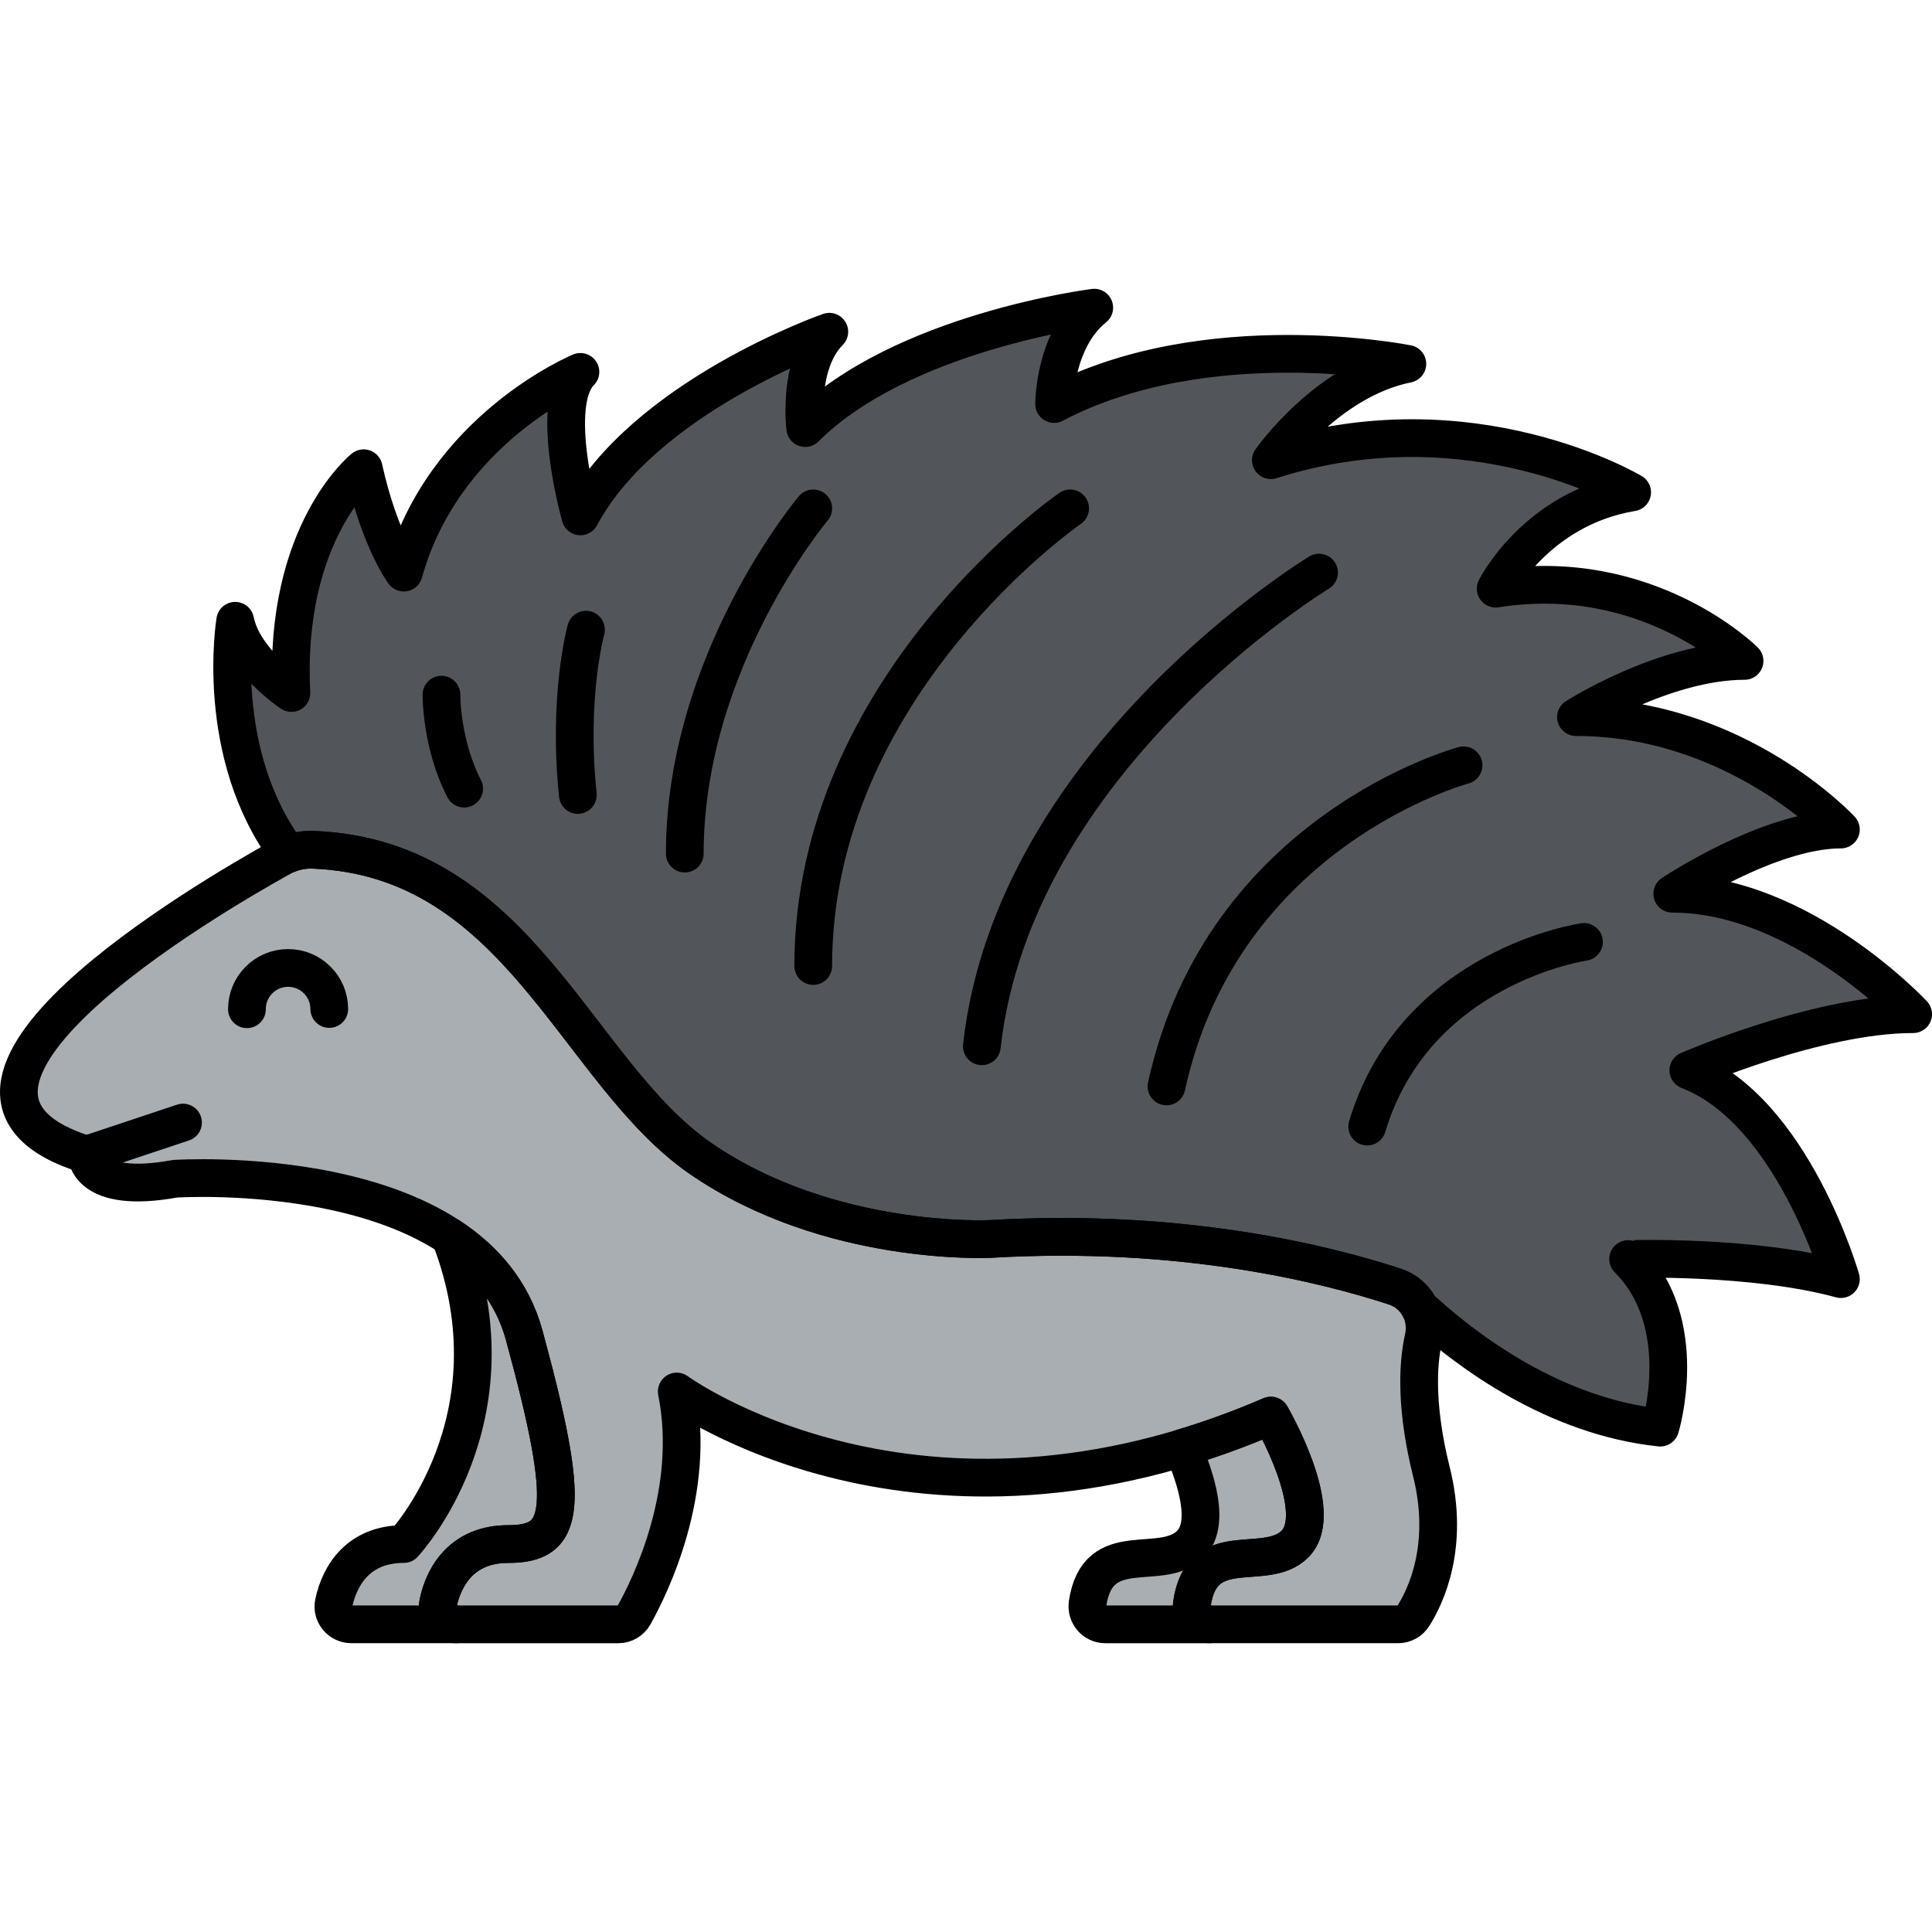 <?xml version="1.0" encoding="utf-8"?>
<!-- Generator: Adobe Illustrator 22.0.0, SVG Export Plug-In . SVG Version: 6.00 Build 0)  -->
<svg version="1.1" xmlns="http://www.w3.org/2000/svg" xmlns:xlink="http://www.w3.org/1999/xlink" x="0px" y="0px"
	 viewBox="0 0 256 256" style="enable-background:new 0 0 256 256;" xml:space="preserve">
<style type="text/css">
	.st0{fill:#F9BD55;}
	.st1{fill:#F4DBCE;}
	.st2{fill:#52565B;}
	.st3{fill:#FD605B;}
	.st4{fill:#F98080;}
	.st5{fill:#F9E63A;}
	.st6{fill:#039BE6;}
	.st7{fill:none;stroke:#000000;stroke-width:5;stroke-linecap:round;stroke-linejoin:round;stroke-miterlimit:10;}
	.st8{fill:#7D3D1A;}
	.st9{fill:#EAA250;}
	.st10{fill:#DD7F57;}
	.st11{fill:#FFC097;}
	.st12{fill:#F49667;}
	.st13{fill:#F89422;}
	.st14{fill:#E3E4E5;}
	.st15{fill:#6E7175;}
	.st16{fill:#46BAF9;}
	.st17{fill:#D9F3FF;}
	.st18{fill:#828487;}
	.st19{fill:#A8AEB2;}
	.st20{fill:#C9CDD1;}
	.st21{fill:#8CD8F9;}
	.st22{fill:#1AA7E5;}
	.st23{fill:#ACE7FC;}
	.st24{fill:#FFFFFF;}
	.st25{fill:#9E512B;}
	.st26{fill:#7ED5FC;}
	.st27{fill:#7CCC4E;}
	.st28{fill:#3AA03A;}
	.st29{fill:#FCB1B1;}
	.st30{fill:#F76E23;}
	.st31{fill:#C16A44;}
	.st32{fill:#B796EA;}
</style>
<g id="Layer_1">
</g>
<g id="Layer_2">
</g>
<g id="Layer_3">
</g>
<g id="Layer_4">
</g>
<g id="Layer_5">
</g>
<g id="Layer_6">
</g>
<g id="Layer_7">
</g>
<g id="Layer_8">
</g>
<g id="Layer_9">
</g>
<g id="Layer_10">
</g>
<g id="Layer_11">
</g>
<g id="Layer_12">
</g>
<g id="Layer_13">
</g>
<g id="Layer_14">
</g>
<g id="Layer_15">
</g>
<g id="Layer_16">
</g>
<g id="Layer_17">
</g>
<g id="Layer_18">
</g>
<g id="Layer_19">
</g>
<g id="Layer_20">
</g>
<g id="Layer_21">
</g>
<g id="Layer_22">
</g>
<g id="Layer_23">
</g>
<g id="Layer_24">
</g>
<g id="Layer_25">
</g>
<g id="Layer_26">
</g>
<g id="Layer_27">
</g>
<g id="Layer_28">
</g>
<g id="Layer_29">
</g>
<g id="Layer_30">
</g>
<g id="Layer_31">
</g>
<g id="Layer_32">
</g>
<g id="Layer_33">
</g>
<g id="Layer_34">
</g>
<g id="Layer_35">
</g>
<g id="Layer_36">
</g>
<g id="Layer_37">
</g>
<g id="Layer_38">
</g>
<g id="Layer_39">
</g>
<g id="Layer_40">
</g>
<g id="Layer_41">
</g>
<g id="Layer_42">
</g>
<g id="Layer_43">
</g>
<g id="Layer_44">
</g>
<g id="Layer_45">
</g>
<g id="Layer_46">
</g>
<g id="Layer_47">
</g>
<g id="Layer_48">
</g>
<g id="Layer_49">
</g>
<g id="Layer_50">
</g>
<g id="Layer_51">
</g>
<g id="Layer_52">
</g>
<g id="Layer_53">
</g>
<g id="Layer_54">
</g>
<g id="Layer_55">
</g>
<g id="Layer_56">
</g>
<g id="Layer_57">
</g>
<g id="Layer_58">
</g>
<g id="Layer_59">
</g>
<g id="Layer_60">
</g>
<g id="Layer_61">
</g>
<g id="Layer_62">
</g>
<g id="Layer_63">
</g>
<g id="Layer_64">
</g>
<g id="Layer_65">
</g>
<g id="Layer_66">
</g>
<g id="Layer_67">
</g>
<g id="Layer_68">
</g>
<g id="Layer_69">
</g>
<g id="Layer_70">
</g>
<g id="Layer_71">
</g>
<g id="Layer_72">
</g>
<g id="Layer_73">
</g>
<g id="Layer_74">
</g>
<g id="Layer_75">
</g>
<g id="Layer_76">
</g>
<g id="Layer_77">
</g>
<g id="Layer_78">
</g>
<g id="Layer_79">
</g>
<g id="Layer_80">
</g>
<g id="Layer_81">
</g>
<g id="Layer_82">
</g>
<g id="Layer_83">
</g>
<g id="Layer_84">
</g>
<g id="Layer_85">
</g>
<g id="Layer_86">
</g>
<g id="Layer_87">
</g>
<g id="Layer_88">
</g>
<g id="Layer_89">
</g>
<g id="Layer_90">
	<g>
		<path class="st19" d="M189.671,195.02c-1.995-7.979-1.912-13.879-1.049-17.702c0.659-2.923-0.91-5.889-3.756-6.825
			c-9.095-2.99-28.235-7.821-53.704-6.323c0,0-21.276,1.064-38.297-10.638c-16.56-11.385-24.058-39.89-51.395-40.934
			c-1.474-0.056-2.938,0.297-4.227,1.013c-9.81,5.447-53.242,30.86-25.759,39.39c0,0,0,5.319,11.702,3.191
			c0,0,39.893-2.66,46.276,20.744c6.383,23.404,5.319,27.659-2.128,27.659c-5.908,0-8.468,4.017-9.274,7.802
			c-0.312,1.464,0.835,2.836,2.332,2.836l21.543,0c0.863,0,1.653-0.467,2.075-1.221c2.165-3.868,8.314-16.382,5.664-29.63
			c0,0,31.914,23.404,78.722,3.191c0,0,7.447,12.766,3.191,17.021c-3.908,3.908-12.303-1.157-13.646,7.88
			c-0.215,1.446,0.884,2.758,2.345,2.758l24.974,0c0.816,0,1.568-0.416,2.006-1.104C188.865,211.617,192.146,204.917,189.671,195.02
			z"/>
		<g>
			<path class="st19" d="M59.653,163.896c4.583,3.036,8.226,7.236,9.808,13.039c6.383,23.404,5.319,27.659-2.128,27.659
				c-5.908,0-8.468,4.017-9.274,7.802c-0.312,1.464,0.835,2.836,2.332,2.836h-13.83c-1.497,0-2.644-1.372-2.332-2.836
				c0.806-3.785,3.366-7.802,9.274-7.802C53.504,204.594,68.993,188.091,59.653,163.896z"/>
			<path class="st19" d="M157.94,212.475c1.344-9.038,9.738-3.972,13.646-7.88c4.255-4.255-3.191-17.021-3.191-17.021
				c-4.012,1.732-7.912,3.137-11.694,4.271c1.807,4.114,3.714,10.092,1.056,12.75c-3.908,3.908-12.303-1.157-13.646,7.88
				c-0.215,1.446,0.884,2.758,2.345,2.758h13.83C158.824,215.232,157.725,213.92,157.94,212.475z"/>
		</g>
		<path class="st2" d="M243.926,169.489c0,0-6.383-22.34-20.212-27.659c0,0,17.021-7.447,29.787-7.447
			c0,0-14.893-15.957-31.914-15.957c0,0,12.766-8.51,22.34-8.51c0,0-13.83-14.893-35.106-14.893c0,0,11.702-7.447,22.34-7.447
			c0,0-12.766-12.766-32.978-9.574c0,0,5.319-10.638,18.085-12.766c0,0-21.276-12.766-47.871-4.255c0,0,7.447-10.638,18.085-12.766
			c0,0-26.595-5.319-46.808,5.319c0,0,0-8.51,5.319-12.766c0,0-25.531,3.191-38.297,15.957c0,0-1.064-8.51,3.191-12.766
			c0,0-24.468,8.51-32.978,24.468c0,0-4.255-14.893,0-19.149c0,0-18.085,7.447-23.404,26.595c0,0-3.191-4.255-5.319-13.83
			c0,0-10.638,8.51-9.574,29.787c0,0-6.383-4.255-7.447-9.574c0,0-2.923,17.612,7.057,30.895c1.03-0.404,2.136-0.596,3.249-0.554
			c27.337,1.045,34.834,29.549,51.395,40.934c17.021,11.702,38.297,10.638,38.297,10.638c25.469-1.498,44.609,3.333,53.704,6.323
			c1.509,0.496,2.644,1.571,3.293,2.9c0.244,0.185,0.49,0.366,0.72,0.572c5.732,5.164,17.153,13.736,31.111,15.204
			c0,0,4.255-13.83-4.255-22.34C215.735,166.829,232.224,166.297,243.926,169.489z"/>
		<path class="st7" d="M32.72,133.731c-0.01-3.013,2.425-5.464,5.438-5.473c3.013-0.01,5.464,2.425,5.473,5.438"/>
		<path class="st7" d="M189.671,195.02c-1.995-7.979-1.912-13.879-1.049-17.702c0.659-2.923-0.91-5.889-3.756-6.825
			c-9.095-2.99-28.235-7.821-53.704-6.323c0,0-21.276,1.064-38.297-10.638c-16.56-11.385-24.058-39.89-51.395-40.934
			c-1.474-0.056-2.938,0.297-4.227,1.013c-9.81,5.447-53.242,30.86-25.759,39.39c0,0,0,5.319,11.702,3.191
			c0,0,39.893-2.66,46.276,20.744c6.383,23.404,5.319,27.659-2.128,27.659c-5.908,0-8.468,4.017-9.274,7.802
			c-0.312,1.464,0.835,2.836,2.332,2.836l21.543,0c0.863,0,1.653-0.467,2.075-1.221c2.165-3.868,8.314-16.382,5.664-29.63
			c0,0,31.914,23.404,78.722,3.191c0,0,7.447,12.766,3.191,17.021c-3.908,3.908-12.303-1.157-13.646,7.88
			c-0.215,1.446,0.884,2.758,2.345,2.758l24.974,0c0.816,0,1.568-0.416,2.006-1.104C188.865,211.617,192.146,204.917,189.671,195.02
			z"/>
		<g>
			<path class="st7" d="M59.653,163.896c4.583,3.036,8.226,7.236,9.808,13.039c6.383,23.404,5.319,27.659-2.128,27.659
				c-5.908,0-8.468,4.017-9.274,7.802c-0.312,1.464,0.835,2.836,2.332,2.836h-13.83c-1.497,0-2.644-1.372-2.332-2.836
				c0.806-3.785,3.366-7.802,9.274-7.802C53.504,204.594,68.993,188.091,59.653,163.896z"/>
			<path class="st7" d="M157.94,212.475c1.344-9.038,9.738-3.972,13.646-7.88c4.255-4.255-3.191-17.021-3.191-17.021
				c-4.012,1.732-7.912,3.137-11.694,4.271c1.807,4.114,3.714,10.092,1.056,12.75c-3.908,3.908-12.303-1.157-13.646,7.88
				c-0.215,1.446,0.884,2.758,2.345,2.758h13.83C158.824,215.232,157.725,213.92,157.94,212.475z"/>
		</g>
		<line class="st7" x1="11.483" y1="153" x2="24.249" y2="148.744"/>
		<path class="st7" d="M243.926,169.489c0,0-6.383-22.34-20.212-27.659c0,0,17.021-7.447,29.787-7.447
			c0,0-14.893-15.957-31.914-15.957c0,0,12.766-8.51,22.34-8.51c0,0-13.83-14.893-35.106-14.893c0,0,11.702-7.447,22.34-7.447
			c0,0-12.766-12.766-32.978-9.574c0,0,5.319-10.638,18.085-12.766c0,0-21.276-12.766-47.871-4.255c0,0,7.447-10.638,18.085-12.766
			c0,0-26.595-5.319-46.808,5.319c0,0,0-8.51,5.319-12.766c0,0-25.531,3.191-38.297,15.957c0,0-1.064-8.51,3.191-12.766
			c0,0-24.468,8.51-32.978,24.468c0,0-4.255-14.893,0-19.149c0,0-18.085,7.447-23.404,26.595c0,0-3.191-4.255-5.319-13.83
			c0,0-10.638,8.51-9.574,29.787c0,0-6.383-4.255-7.447-9.574c0,0-2.923,17.612,7.057,30.895c1.03-0.404,2.136-0.596,3.249-0.554
			c27.337,1.045,34.834,29.549,51.395,40.934c17.021,11.702,38.297,10.638,38.297,10.638c25.469-1.498,44.609,3.333,53.704,6.323
			c1.509,0.496,2.644,1.571,3.293,2.9c0.244,0.185,0.49,0.366,0.72,0.572c5.732,5.164,17.153,13.736,31.111,15.204
			c0,0,4.255-13.83-4.255-22.34C215.735,166.829,232.224,166.297,243.926,169.489z"/>
		<path class="st7" d="M77.647,83.435c0,0-2.45,8.817-1.08,21.904"/>
		<path class="st7" d="M58.496,92.044c0,0-0.073,6.47,3.008,12.452"/>
		<path class="st7" d="M107.758,67.363c0,0-17.021,20.212-17.021,45.744"/>
		<path class="st7" d="M141.8,67.363c0,0-34.042,23.404-34.042,60.637"/>
		<path class="st7" d="M174.778,75.873c0,0-40.425,24.468-44.68,62.765"/>
		<path class="st7" d="M193.927,101.405c0,0-31.914,8.51-39.361,42.552"/>
		<path class="st7" d="M209.884,124.809c0,0-22.34,3.191-28.723,24.468"/>
	</g>
</g>
<g id="Layer_91">
</g>
<g id="Layer_92">
</g>
<g id="Layer_93">
</g>
<g id="Layer_94">
</g>
<g id="Layer_95">
</g>
<g id="Layer_96">
</g>
<g id="Layer_97">
</g>
<g id="Layer_98">
</g>
<g id="Layer_99">
</g>
<g id="Layer_100">
</g>
</svg>
